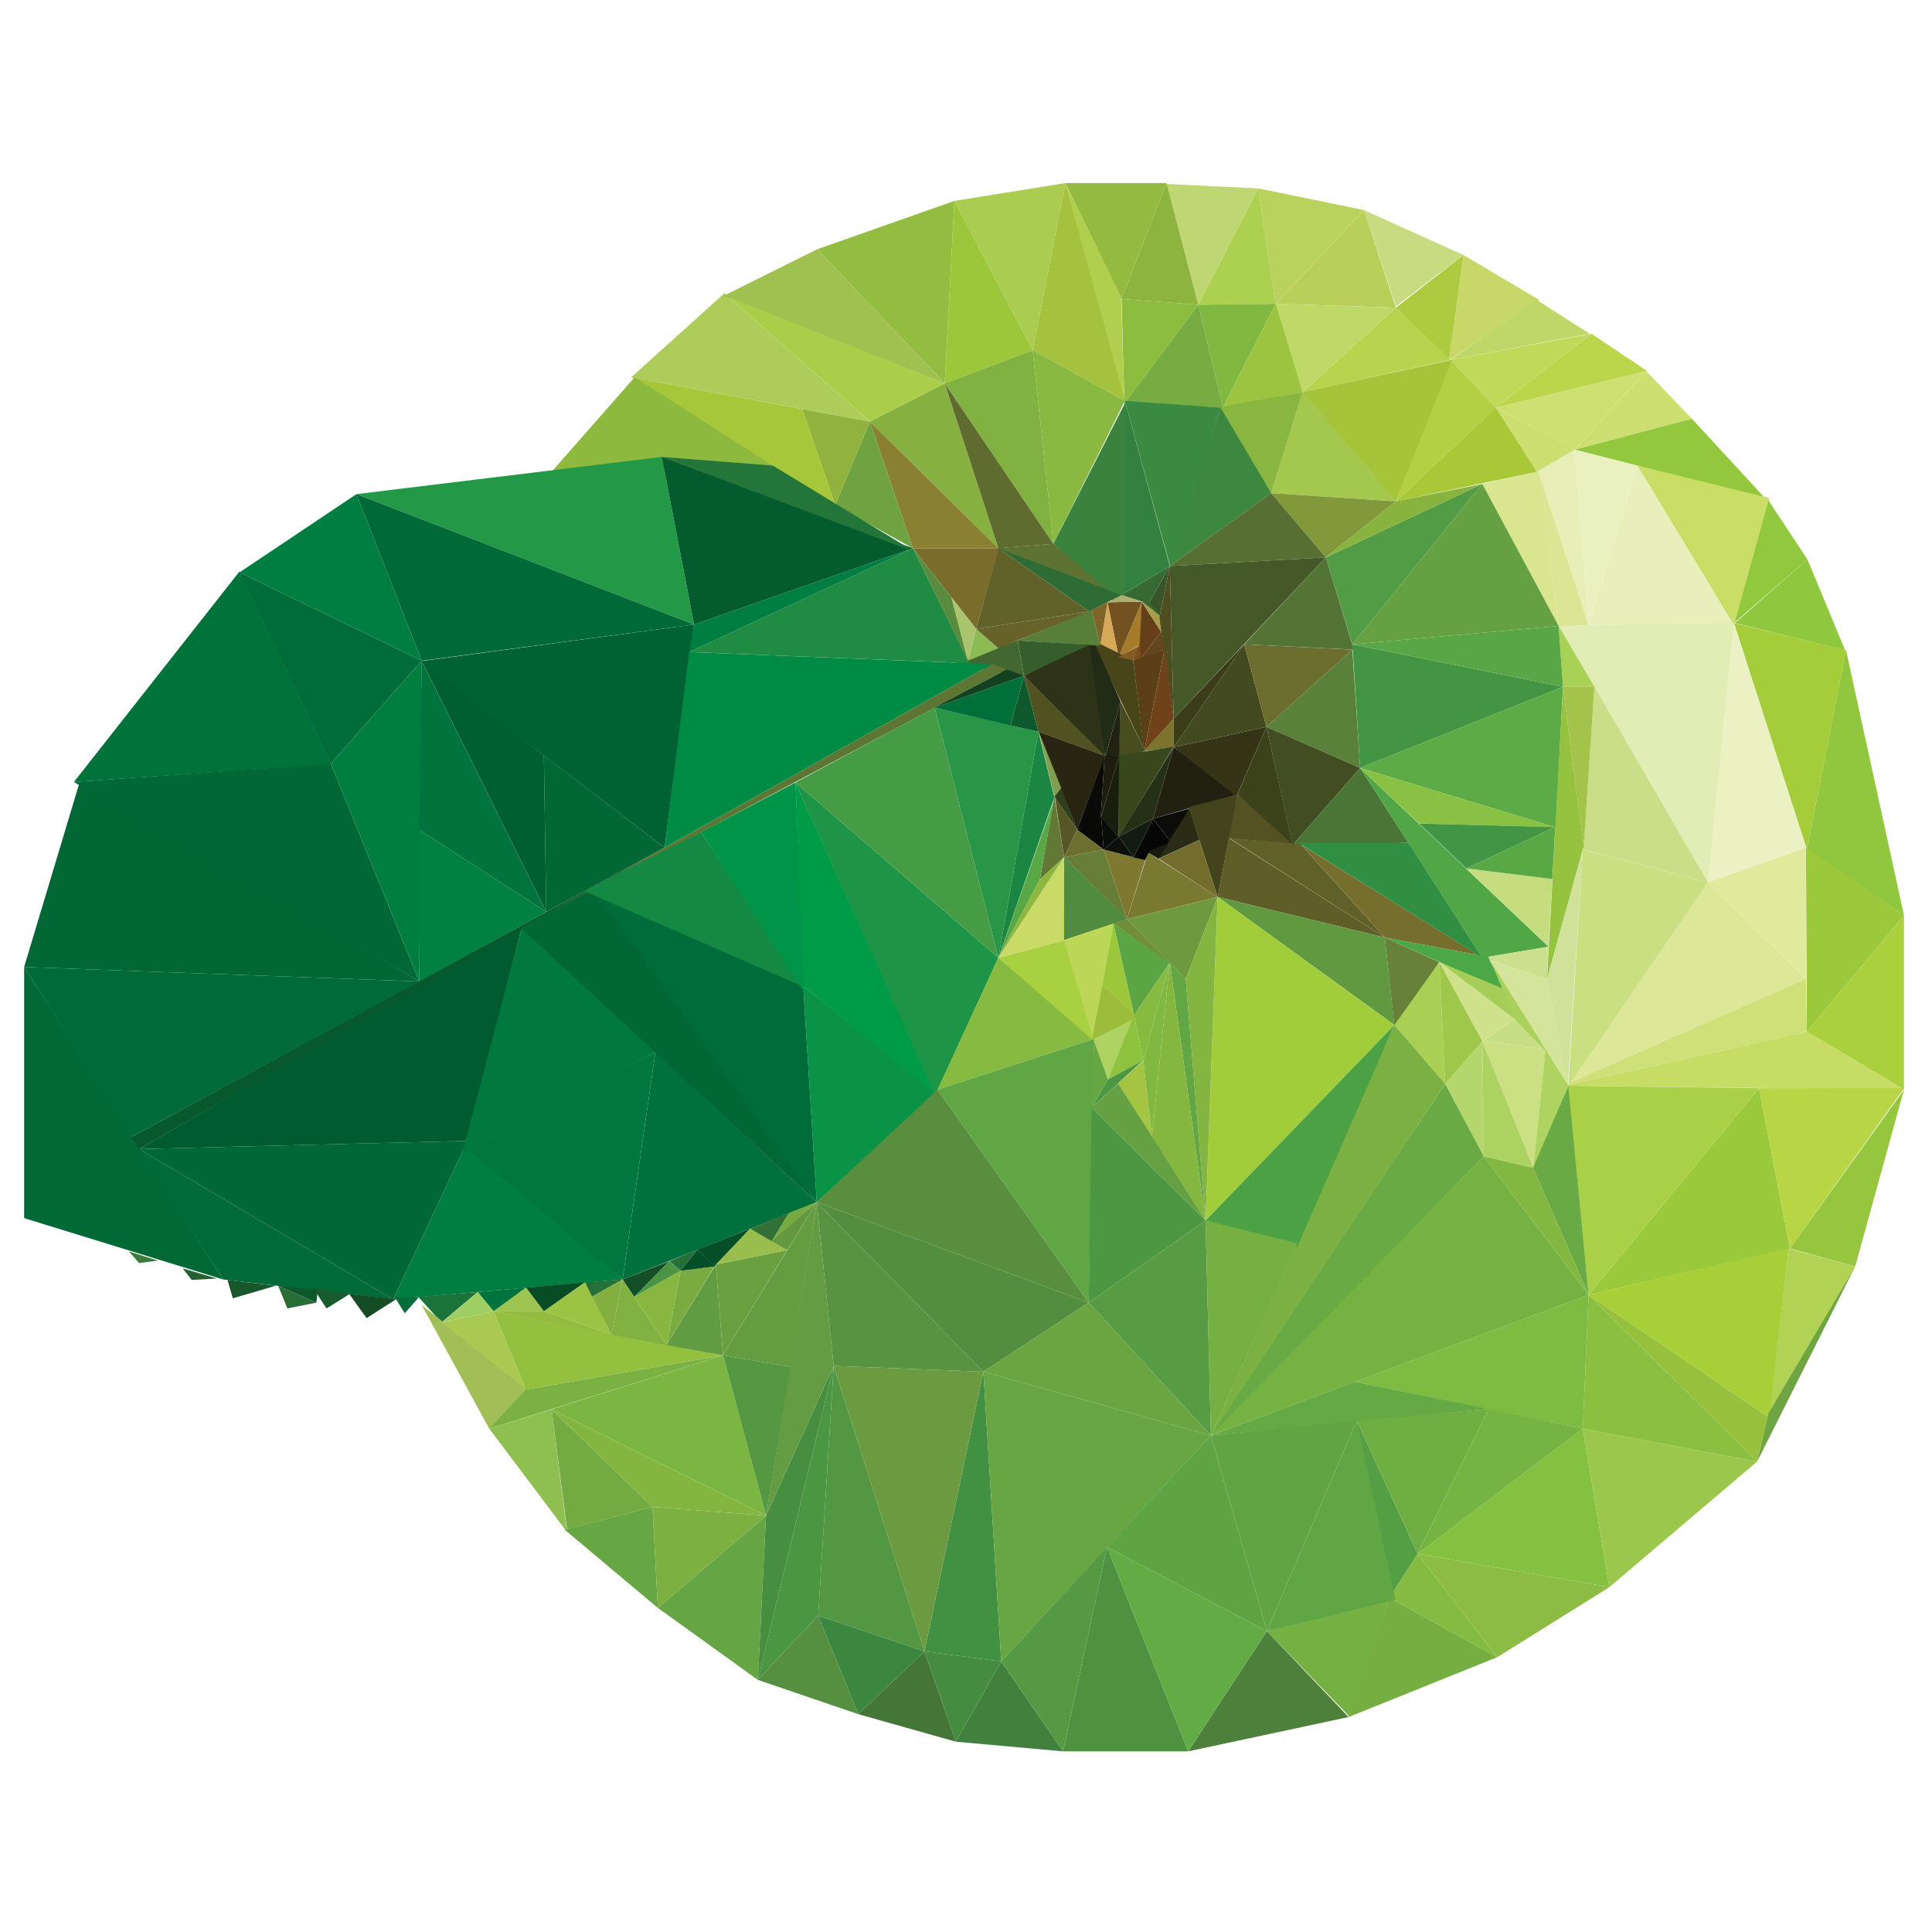 <?xml version="1.0" encoding="utf-8"?>
<!-- Generator: Adobe Illustrator 17.0.0, SVG Export Plug-In . SVG Version: 6.00 Build 0)  -->
<!DOCTYPE svg PUBLIC "-//W3C//DTD SVG 1.1//EN" "http://www.w3.org/Graphics/SVG/1.1/DTD/svg11.dtd">
<svg version="1.1" id="Layer_1" xmlns="http://www.w3.org/2000/svg" xmlns:xlink="http://www.w3.org/1999/xlink" x="0px" y="0px"
	 width="400px" height="400px" viewBox="0 0 400 400" enable-background="new 0 0 400 400" xml:space="preserve">
<polygon fill="#C7D868" points="303,52.8 300,74.6 318.7,62.1 "/>
<polygon fill="#AECA41" points="289,63.7 300,74.6 303,52.8 "/>
<polygon fill="#BFD768" points="318.2,62.1 300.3,74.5 329.1,69.1 "/>
<polygon fill="#C1D959" points="300.3,74.5 309.7,84.4 329.5,69.1 "/>
<polygon fill="#BBD64B" points="329.5,69.1 309.7,84.4 341,76.8 "/>
<polygon fill="#CEDF72" points="340.8,76.8 326,93.1 350.3,86.7 "/>
<polygon fill="#CDDF70" points="309.7,84.4 318.2,97.7 326.1,93.1 "/>
<polygon fill="#CFE073" points="309.7,84.4 326,93.1 340.8,76.8 "/>
<polygon fill="#C8DB81" points="282.4,43.5 289,63.4 303,52.8 "/>
<polygon fill="#B9CF59" points="282.4,43.5 264.1,62.9 289,63.7 "/>
<polygon fill="#BED968" points="263.7,62.9 269.7,81.2 289,63.7 "/>
<polygon fill="#B8D44E" points="289,63.7 269.7,81.2 300.3,74.5 "/>
<polygon fill="#B3CF44" points="300.3,74.5 289,103.8 309.7,84.4 "/>
<polygon fill="#A6C43A" points="269.6,81.2 289,103.8 300.6,74.5 "/>
<polygon fill="#A9C838" points="309.7,84.4 289,103.8 318.2,97.7 "/>
<polygon fill="#B8D25D" points="260.5,39 264.1,62.9 282.4,43.5 "/>
<polygon fill="#BFD773" points="241.8,38.1 241.5,38.1 248.1,63.1 260.5,39 "/>
<polygon fill="#ACD04F" points="260.5,39 248.1,63.1 264.1,62.9 "/>
<polygon fill="#80B841" points="248.1,63.1 253.2,84.4 264.1,62.9 "/>
<polygon fill="#9DC441" points="264.1,62.9 253.2,84.4 269.7,81.2 "/>
<polygon fill="#A4C74D" points="269.7,81.2 263.2,102.1 289.1,103.8 "/>
<polygon fill="#89B640" points="251.8,84.4 263.2,102.1 269.7,81.2 "/>
<polygon fill="#81993B" points="263.2,102.1 274.5,115.4 289,103.8 "/>
<polygon fill="#94BA3F" points="220.6,37.9 232.2,61.9 241.5,37.9 "/>
<polygon fill="#8CB43E" points="241.5,37.9 232.2,61.9 248.1,63.1 "/>
<polygon fill="#8CBD3F" points="232.2,61.9 232.8,83.5 248.1,63.1 "/>
<polygon fill="#77AC42" points="248.1,63.1 232.8,83.5 253.2,84.4 "/>
<polygon fill="#B0CF4F" points="232.1,61.4 220.6,37.9 232.8,83.5 "/>
<polygon fill="#AACC51" points="197.6,41.6 213.8,72.5 220.6,37.9 "/>
<polygon fill="#93BD41" points="169.2,51.6 195.6,79.4 197.6,41.6 "/>
<polygon fill="#AECC59" points="150,60.7 130.7,78.1 180.1,87.3 "/>
<polygon fill="#A0C04F" points="169.2,51.6 149.7,61.3 195.6,79.4 "/>
<polygon fill="#AACE49" points="150.9,61.5 180.1,87.3 195.6,79.4 "/>
<polygon fill="#9DC73B" points="197.6,41.6 195.6,79.4 213.8,72.5 "/>
<polygon fill="#86B03F" points="195.6,79.4 180.1,87.3 206.7,113.5 "/>
<polygon fill="#81B140" points="213.8,72.5 195.6,79.4 218.1,112.6 "/>
<polygon fill="#A5C23F" points="220.6,37.9 213.8,72.5 232.9,83 "/>
<polygon fill="#3D8840" points="252.7,84.4 242.2,117.2 263.2,102.1 "/>
<polygon fill="#576F32" points="263.2,102.1 242.2,117.2 274.5,115.4 "/>
<polygon fill="#445828" points="242.2,117.2 243,148.8 274.5,115.4 "/>
<polygon fill="#3A8A41" points="232.9,83 242.4,117.7 252.7,84.4 "/>
<polygon fill="#396932" points="232.2,123.2 237.8,125 242.2,117.2 "/>
<polygon fill="#33813E" points="232.9,83 232.2,123.2 242.2,117.2 "/>
<polygon fill="#89B940" points="213.8,72.5 218.1,112.6 232.9,83 "/>
<polygon fill="#3A823E" points="218.1,112.6 232.9,126.1 233,83.3 "/>
<polygon fill="#606B2F" points="195.6,79.4 206.7,113.5 218.1,112.6 "/>
<polygon fill="#5E7333" points="218.1,112.6 206.3,113.5 233,125.4 "/>
<polygon fill="#4F4E20" points="242.2,117.2 240,128 243,148.8 "/>
<polygon fill="#375528" points="237.8,125 240,128 242.2,117.2 "/>
<polygon fill="#92C73E" points="350.3,86.7 326,93.1 365.4,103.1 "/>
<polygon fill="#8FC73F" points="374.2,115.8 359.2,129 382,134.6 "/>
<polygon fill="#91C83E" points="365.8,103.1 359,129 374.2,115.8 "/>
<polygon fill="#C9DD67" points="339,96.4 359,129.5 366.3,103.1 "/>
<polygon fill="#A4CD39" points="359,129 374.1,175.9 382.2,134.6 "/>
<polygon fill="#91C73E" points="382.2,134.6 374.1,175.9 394.2,189.5 "/>
<polygon fill="#9CC83B" points="373.9,175.5 374.1,213.6 394.2,189.5 "/>
<polygon fill="#EAF1C1" points="326,93.1 328.9,129.5 339,96.4 "/>
<polygon fill="#E9EFBA" points="339,96.4 328.9,129.5 359,129.5 "/>
<polygon fill="#E2ECB5" points="322.7,129.6 353.6,183.2 359,129 "/>
<polygon fill="#EBF1C3" points="359,129 353.6,182.7 373.9,175.5 "/>
<polygon fill="#E0E99C" points="353.6,182.7 373.9,202.7 373.9,175.5 "/>
<polygon fill="#CADE87" points="330.1,142.2 327.8,175.9 353.6,182.7 "/>
<polygon fill="#DCE797" points="353.6,182.7 324.6,224.8 373.9,202.7 "/>
<polygon fill="#D0E078" points="373.9,202.7 323.8,224.8 374.1,213.6 "/>
<polygon fill="#ABD03E" points="374.1,213.6 394.2,225.6 394.2,189.5 "/>
<polygon fill="#C7DC65" points="374.1,213.6 323.8,224.8 394.2,225.6 "/>
<polygon fill="#60622A" points="206.7,113.5 202.1,130.2 225.5,126.6 "/>
<polygon fill="#2F6C35" points="206.7,113.5 225.5,126.6 232.2,123.2 "/>
<polygon fill="#7A6C2B" points="189,113.5 202.1,130.2 206.8,113.5 "/>
<polygon fill="#898131" points="180.1,87.3 189,113.5 206.7,113.5 "/>
<polygon fill="#6FA241" points="180.1,87.3 172.9,104.6 189,113.5 "/>
<polygon fill="#91B33D" points="166.1,84.7 172.9,104.6 180.1,87.3 "/>
<polygon fill="#A6C739" points="166.1,84.7 130.7,78.1 172.9,104.6 "/>
<polygon fill="#8DB93F" points="131.4,78.1 114,97.9 160,96.4 "/>
<polygon fill="#A57C2C" points="231.6,136 236.1,133.5 236.4,124.6 "/>
<polygon fill="#643F18" points="236.4,124.6 235.8,136.8 240.4,130.8 "/>
<polygon fill="#735120" points="229.3,124.7 231.6,136 236.4,124.6 "/>
<polygon fill="#ABB071" points="232.2,123.2 229.3,124.7 236.4,124.6 "/>
<polygon fill="#63461B" points="240.4,130.8 236.1,136.4 241.1,134.5 "/>
<polygon fill="#376832" points="238.1,124.8 236.4,124.6 240,127.3 "/>
<polygon fill="#A89D4C" points="240,127.3 236.4,124.6 240.4,130.8 "/>
<polygon fill="#D6A95A" points="229.3,124.7 227.8,133.7 231.6,136 "/>
<polygon fill="#7F6628" points="226,126.3 227.8,133.7 229.3,124.7 "/>
<polygon fill="#70421A" points="241.1,134.5 236.9,155.5 243,148.8 "/>
<polygon fill="#5A3F17" points="234.6,136.7 236.9,155.5 241.1,134.5 "/>
<polygon fill="#48451A" points="234.6,136.7 225.9,132.4 236.9,155.1 "/>
<polygon fill="#484D20" points="232,145.2 231.6,156.8 237.1,155.5 "/>
<polygon fill="#7C732E" points="236.8,155.5 243,154.7 243,148.8 "/>
<polygon fill="#39471D" points="231.6,156.4 231.6,173.3 243,154.6 "/>
<polygon fill="#263017" points="231.6,173.2 238.7,169.5 243,154.7 "/>
<polygon fill="#131C10" points="231.6,173.2 234.7,177.5 238.7,169.5 "/>
<polygon fill="#191E11" points="227.9,169.3 231.6,173.2 231.7,156.5 "/>
<polygon fill="#0D0F0A" points="231.6,173.2 228.5,175.9 234.7,177.5 "/>
<polygon fill="#050605" points="238.7,169.5 234.7,177.5 242.6,174.5 "/>
<polygon fill="#0C0D0A" points="238.7,169.5 242.6,174.5 246.3,167.4 "/>
<polygon fill="#2B2C16" points="246.3,167.4 239.6,177.9 248.3,173.9 "/>
<polygon fill="#0A0B08" points="223,171.8 227.9,169.5 228.7,156.5 "/>
<polygon fill="#090B08" points="228,169.3 228.5,175.9 231.6,173.2 "/>
<polygon fill="#090907" points="228,169.2 223,171.8 228.5,175.9 "/>
<polygon fill="#202313" points="228.8,156.8 231.7,156.5 232,145.2 "/>
<polygon fill="#1C1D10" points="228.7,156.5 227.9,169.3 231.7,156.5 "/>
<polygon fill="#212011" points="243,154.7 238.7,169.5 256.2,164.5 "/>
<polygon fill="#353417" points="243,154.7 256,164.9 262.2,150.5 "/>
<polygon fill="#434A1F" points="257.6,133.4 243,154.7 262.2,150.5 "/>
<polygon fill="#3A3D18" points="243,148.8 243,154.7 257.6,133.4 "/>
<polygon fill="#545222" points="256.2,164.5 254,173.5 268.2,174.8 "/>
<polygon fill="#3B421A" points="262.2,150.5 256.2,164.5 267.6,174.8 "/>
<polygon fill="#6B6E2E" points="257.6,133.4 262.2,150.5 280,134.5 "/>
<polygon fill="#59813A" points="280,134.5 262.2,150.5 281.6,159 "/>
<polygon fill="#424E22" points="262.2,150.5 267.6,175 281.6,159 "/>
<polygon fill="#4B7536" points="281.6,159 267.6,175 291.6,174.5 "/>
<polygon fill="#E7EEB8" points="326,93.2 318.2,97.7 328.9,129.5 "/>
<polygon fill="#DBE594" points="318.2,96.9 322.7,129.6 328.9,129.5 "/>
<polygon fill="#DAE68F" points="318.4,97.6 306.9,100.2 322.7,129.6 "/>
<polygon fill="#65A143" points="306.9,100.2 280,133.4 322.7,129.6 "/>
<polygon fill="#519C44" points="274.5,115.4 280,133.4 306.9,100.2 "/>
<polygon fill="#88B33F" points="289,103.8 274.5,115.4 306.9,100.2 "/>
<polygon fill="#547435" points="274.5,115.4 257.6,133.4 280.3,134.5 "/>
<polygon fill="#449543" points="280,133.4 281.6,159 323.6,142.2 "/>
<polygon fill="#5DAB46" points="281.6,159 322.1,171.3 323.6,142.2 "/>
<polygon fill="#A9D155" points="322.7,129.6 323.6,142.2 330.1,142.2 "/>
<polygon fill="#58A645" points="322.7,129.6 280,133.4 323.6,142.2 "/>
<polygon fill="#A3C34B" points="323.6,142.2 327.9,175.2 330.1,142.2 "/>
<polygon fill="#96C33F" points="323.6,142.2 320.3,202.7 327.9,175.2 "/>
<polygon fill="#C9DF81" points="327.7,175.9 324.7,224.8 353.6,182.7 "/>
<polygon fill="#51A746" points="281.6,159 306.9,198.3 320.6,196 "/>
<polygon fill="#308F43" points="291.6,174.5 268.8,174.5 306.9,198.3 "/>
<polygon fill="#43441B" points="246.1,167.1 252.1,185.7 256.2,164.5 "/>
<polygon fill="#5F5E28" points="254.4,173.5 252.1,185.7 286.7,194.1 "/>
<polygon fill="#606029" points="269.3,174.8 254.5,173.5 286.7,194.1 "/>
<polygon fill="#2E3217" points="226.3,132.5 212,139.9 228.8,156.8 "/>
<polygon fill="#212B16" points="225,129.5 228.8,156.8 232,145.2 "/>
<polygon fill="#577F39" points="226,126.3 210.7,132.6 227.8,133.7 "/>
<polygon fill="#365D2C" points="210.7,132.6 212,139.9 225.5,133.5 "/>
<polygon fill="#426730" points="210.7,132.6 197,137.5 212,139.9 "/>
<polygon fill="#10592D" points="212,139.9 209.2,150.2 215,151.5 "/>
<polygon fill="#006936" points="5,200.2 5,252.2 46.2,264.9 "/>
<polygon fill="#006A38" points="28.8,237.9 46.2,264.9 81.4,269 "/>
<polygon fill="#007E41" points="96.8,236.2 81.4,269 128.9,264.9 "/>
<polygon fill="#00703C" points="135.7,217.8 128.9,264.9 169.1,248.9 "/>
<polygon fill="#0A9246" points="166.3,204.1 169.1,248.9 193.8,226.3 "/>
<polygon fill="#00773E" points="96.8,237.9 128.9,264.9 135.7,217.8 "/>
<polygon fill="#006736" points="28.8,237.9 81.4,269 96.8,236.2 "/>
<polygon fill="#005C30" points="28.8,237.9 96.8,236.2 108,192.1 "/>
<polygon fill="#07582D" points="27.2,235.4 28.8,237.9 136.9,175.9 "/>
<polygon fill="#5D7634" points="205.4,137.5 108,192.1 208.4,138.6 "/>
<polygon fill="#00783E" points="108,192.1 95.6,239.2 135.7,217.8 "/>
<polygon fill="#006C39" points="166.3,204.1 121.6,184 169.1,248.9 "/>
<polygon fill="#006735" points="122.8,184 107.8,192.1 169.1,248.9 "/>
<polygon fill="#006735" points="16.5,161.9 5,200.2 86.8,203.2 "/>
<polygon fill="#006B38" points="5,200.2 27.2,235.4 86.8,203.2 "/>
<polygon fill="#239847" points="137,94.6 73.8,102.3 143.7,129.3 "/>
<polygon fill="#00733B" points="49.6,118.3 15.3,161.9 68.6,158.2 "/>
<polygon fill="#007E41" points="73.8,102.3 49.6,118.5 87.3,136.8 "/>
<polygon fill="#006233" points="87,136.9 137.6,175.5 143.7,129.3 "/>
<polygon fill="#006938" points="73.8,102.3 87.3,136.8 143.7,129.3 "/>
<polygon fill="#008B45" points="142.7,135 137.6,175.5 205.4,137.5 "/>
<polygon fill="#1F8B43" points="189,113.5 142.7,135 200.7,137.3 "/>
<polygon fill="#007E41" points="143.7,129.3 142.7,135 189,113.5 "/>
<polygon fill="#045B2E" points="137,94.6 143.7,129.3 189,113.5 "/>
<polygon fill="#23753A" points="160,96.4 137,94.6 189.5,114.3 "/>
<polygon fill="#289646" points="193.5,146.5 206.7,198.3 215,151.5 "/>
<polygon fill="#1E9446" points="164.7,162 193.5,227 206.7,198.3 "/>
<polygon fill="#459C45" points="193.5,146.5 164.7,162 206.7,198.3 "/>
<polygon fill="#138943" points="145.1,172.3 121,184.5 166.1,204.2 "/>
<polygon fill="#009B49" points="164.7,162 166.3,204.1 193.4,226.3 "/>
<polygon fill="#009449" points="164.7,162 145.1,172.3 166.6,205.6 "/>
<polygon fill="#1A8642" points="215,151.5 206.7,198.3 218.3,165.1 "/>
<polygon fill="#1A743A" points="86.6,268.5 91.4,273.8 98.9,267.5 "/>
<polygon fill="#00743C" points="98.9,267.5 102.2,271.5 108.9,266.6 "/>
<polygon fill="#084C26" points="108.9,266.6 112.6,271.5 121.1,265.5 "/>
<polygon fill="#247038" points="121.1,265.5 122.5,268.5 128.9,264.9 "/>
<polygon fill="#134E27" points="128.9,264.9 131.3,268.5 138.6,261.1 "/>
<polygon fill="#247038" points="138.6,261.1 140.9,263.1 144.4,258.7 "/>
<polygon fill="#044F28" points="144.4,258.7 147.9,262.2 155.3,254.4 "/>
<polygon fill="#317138" points="155.3,254.4 159.7,257.1 163.4,251.1 "/>
<polygon fill="#A1BF56" points="87.3,270.2 101.3,295.8 110.2,288.2 "/>
<polygon fill="#AAC952" points="102.2,271.5 91.5,273.8 108.9,287.7 "/>
<polygon fill="#9FCE62" points="98.9,267.5 91.5,273.8 102.2,271.5 "/>
<polygon fill="#9BC550" points="108.9,266.6 102.2,271.5 112.6,271.5 "/>
<polygon fill="#94C040" points="102.2,271.5 108.9,287.7 149.7,280.6 "/>
<polygon fill="#7AB142" points="108.9,287.7 101.3,295.8 149.7,280.6 "/>
<polygon fill="#90BF51" points="114.2,291.8 101.3,295.8 117.4,317.2 "/>
<polygon fill="#67A743" points="135.1,312 116.9,316.7 136.2,332.9 "/>
<polygon fill="#66A543" points="136.2,332.9 156.9,347.8 158.6,313.8 "/>
<polygon fill="#568F40" points="169.4,334.5 156.9,347.8 177.7,354.9 "/>
<polygon fill="#447638" points="191.4,341.9 177.7,354.9 197.9,360.6 "/>
<polygon fill="#41813D" points="207.3,344 197.9,360.6 220.1,362.6 "/>
<polygon fill="#429042" points="203.6,284 191.4,341.9 207.3,344 "/>
<polygon fill="#468C40" points="191.4,341.9 197.9,360.6 207.3,344 "/>
<polygon fill="#6C9A40" points="172.6,282.8 191.4,341.9 203.6,284 "/>
<polygon fill="#549743" points="172.6,282.8 169.4,334.5 191.4,341.9 "/>
<polygon fill="#3C8740" points="169.4,334.5 177.7,354.9 191.4,341.9 "/>
<polygon fill="#4A9643" points="156.9,347.8 169.4,334.5 172.6,282.8 "/>
<polygon fill="#478E41" points="158.6,313.8 156.9,347.8 172.6,282.8 "/>
<polygon fill="#7CB141" points="135.1,312 136.2,332.9 158.6,313.8 "/>
<polygon fill="#7CB642" points="149.7,280.6 114.2,291.8 158.6,313.8 "/>
<polygon fill="#73AA42" points="114.2,291.8 117.4,316.6 135.1,312 "/>
<polygon fill="#84B541" points="114.2,291.8 135.1,312 158.6,313.8 "/>
<polygon fill="#82AF40" points="122.5,268.5 126.6,276.3 128.9,264.9 "/>
<polygon fill="#9BC344" points="121.1,265.5 112.6,271.5 126.6,276.3 "/>
<polygon fill="#94BB3E" points="112.6,271.5 102.2,271.5 126.6,276.3 "/>
<polygon fill="#81B140" points="128.9,264.9 126.6,276.3 138,278.5 "/>
<polygon fill="#7AAB41" points="140.9,263.1 138,278.5 147.9,262.2 "/>
<polygon fill="#88B640" points="131.3,268.5 138,278.5 140.9,263.1 "/>
<polygon fill="#499543" points="138.6,261.1 131.3,268.5 140.9,263.1 "/>
<polygon fill="#619B42" points="148.2,261.8 138,278.5 149.7,280.6 "/>
<polygon fill="#639C42" points="169.1,248.9 158.6,313.8 172.6,282.8 "/>
<polygon fill="#639C41" points="149.7,280.6 163.7,283 169.1,248.9 "/>
<polygon fill="#639740" points="159.4,257.1 163,258.8 169.1,248.9 "/>
<polygon fill="#6BA041" points="148.2,261.8 149.7,280.6 163,258.8 "/>
<polygon fill="#9ABE4D" points="155.3,254.4 148.2,261.8 163,258.8 "/>
<polygon fill="#76AB42" points="163.4,251.1 159.7,257.1 169.1,248.9 "/>
<polygon fill="#515222" points="212,139.9 215,151.5 228.8,156.5 "/>
<polygon fill="#282513" points="215,151.5 223,171.8 228.8,156.5 "/>
<polygon fill="#2E3F1B" points="219.7,163.1 218.3,164.9 223,171.8 "/>
<polygon fill="#809E4E" points="215.1,151.6 218.3,164.9 219.7,163.1 "/>
<polygon fill="#575725" points="218.4,165 220.3,177.5 223,171.8 "/>
<polygon fill="#627835" points="218.3,164.9 215.3,182.1 220.3,177.5 "/>
<polygon fill="#59A846" points="206.7,198.3 215.3,182.1 218.2,165.7 "/>
<polygon fill="#797931" points="237.7,176.5 233.3,190.3 252.1,185.7 "/>
<polygon fill="#726D2C" points="248.3,173.9 239.9,177.8 252.1,185.7 "/>
<polygon fill="#1A1A0E" points="237.3,176.3 239.9,177.8 241.8,174.8 "/>
<polygon fill="#7F7830" points="228.5,175.9 233.3,190.3 237.1,178.1 "/>
<polygon fill="#050605" points="234.6,177.5 237.1,178.1 238.1,175.9 "/>
<polygon fill="#6F993F" points="233.3,190.3 245.5,202.7 252.1,185.7 "/>
<polygon fill="#667E37" points="228.5,175.9 220.3,177.5 233.3,190.3 "/>
<polygon fill="#6C702F" points="223,171.8 220.3,177.5 228.5,175.9 "/>
<polygon fill="#508B3F" points="220.3,177.5 220.1,194.7 233.4,190.3 "/>
<polygon fill="#BCD758" points="220.1,194.7 226.4,215.6 230.5,191.2 "/>
<polygon fill="#728E3B" points="233.3,190.3 230.5,191.2 242.9,200 "/>
<polygon fill="#5BA545" points="230.5,191.2 234.8,210.2 242.2,199.3 "/>
<polygon fill="#9CC73B" points="230.5,191.2 228.3,203.8 234.8,210.2 "/>
<polygon fill="#9CBD3C" points="228.3,203.8 226,215.6 235.4,210.7 "/>
<polygon fill="#AFD363" points="226,215.3 229.4,223.5 234.8,211 "/>
<polygon fill="#A5C542" points="236.7,219.6 231.5,224.3 238.5,235.4 "/>
<polygon fill="#549F44" points="280.9,294.1 287.7,330.8 293.5,321.7 "/>
<polygon fill="#C6DE86" points="313.6,211 306.9,215.6 320,217.2 "/>
<polygon fill="#CBDF83" points="306.9,215.6 317.4,242.2 320,217.2 "/>
<polygon fill="#AED360" points="320,217.2 317.4,242.2 324.7,224.7 "/>
<polygon fill="#D0E29A" points="320.3,202.7 324.6,224.8 327.7,175.9 "/>
<polygon fill="#CBE08F" points="306.9,198.3 320.3,202.7 320.6,196 "/>
<polygon fill="#4CA847" points="308.1,198.1 286.7,194.1 311.7,205.3 "/>
<polygon fill="#766E2D" points="269.4,174.9 286.7,194.1 306,197.7 "/>
<polygon fill="#D4E59B" points="320.3,202.7 308.4,198.8 324.7,224.7 "/>
<polygon fill="#A9D15B" points="308.8,199.3 313.6,211 320.6,218.2 "/>
<polygon fill="#CFE28B" points="298,199.2 306.9,215.6 313.6,211 "/>
<polygon fill="#A4CE57" points="311.7,204.9 298,199.2 313.6,211 "/>
<polygon fill="#678138" points="286.7,194.1 288.7,212.5 298,199.2 "/>
<polygon fill="#A9CF54" points="298,199.2 288.7,212.2 299.2,224.4 "/>
<polygon fill="#B4D66C" points="306.9,215.6 299.2,224.4 307.2,239.4 "/>
<polygon fill="#9FC74A" points="298,199.2 299.2,224.4 306.9,215.6 "/>
<polygon fill="#ACD262" points="306.9,215.6 307.2,239.4 317.4,241.8 "/>
<polygon fill="#69AA44" points="299.2,224.4 250.5,297.2 252.3,296 307.2,239.4 "/>
<polygon fill="#76B242" points="307.2,239.4 250.7,297.2 328.9,268.1 "/>
<polygon fill="#9BC93C" points="364.2,225.3 328.9,268.1 370.6,258.5 "/>
<polygon fill="#A9D047" points="324.6,224.8 328.9,268.1 364.2,225.3 "/>
<polygon fill="#69AA44" points="324.7,224.8 317.4,241.8 328.9,268.1 "/>
<polygon fill="#82B741" points="317.4,241.8 307.2,239.4 328.9,268.1 "/>
<polygon fill="#B8D545" points="364.2,225.3 370.6,258.5 394.2,225.3 "/>
<polygon fill="#95C63D" points="370.6,258.5 384.1,262.2 394.2,225.6 "/>
<polygon fill="#B1D254" points="370.3,258.5 366.3,292.7 384.1,262.2 "/>
<polygon fill="#9CC74D" points="327.7,295.8 333.2,328.6 363.8,302.6 "/>
<polygon fill="#8CBC43" points="293.5,321.7 310,343.1 333.2,328.6 "/>
<polygon fill="#76AE42" points="287.7,330.8 279.2,355.5 310,343.1 "/>
<polygon fill="#84BB43" points="293.5,321.7 287.7,330.8 310,343.1 "/>
<polygon fill="#4D803B" points="262.3,337.7 246,362.6 279.2,355.5 "/>
<polygon fill="#75B043" points="262.3,337.7 279.5,355.5 287.7,330.8 "/>
<polygon fill="#619941" points="286.7,194.1 252.1,185.7 288.7,212.2 "/>
<polygon fill="#7BB142" points="288.7,212.2 250.7,297.2 299.2,224.4 "/>
<polygon fill="#A1CD3B" points="252.1,185.7 249.6,252.7 288.7,212.2 "/>
<polygon fill="#4CA145" points="249.6,252.7 268.6,258.1 288.7,212.2 "/>
<polygon fill="#84B541" points="245.5,202.7 249.6,252.7 252.1,185.7 "/>
<polygon fill="#86BB40" points="234.8,210.2 236.7,219.6 242.2,199.3 "/>
<polygon fill="#8EC23F" points="234.8,210.2 229.4,223.5 236.7,219.6 "/>
<polygon fill="#C9DA67" points="206.7,198.3 220.3,194.7 220.3,177.5 "/>
<polygon fill="#87BA40" points="206.7,198.3 194.1,225.6 226.5,215.1 "/>
<polygon fill="#A9D040" points="220.3,194.7 206.7,198.3 226.5,215.6 "/>
<polygon fill="#60A644" points="194.1,225.6 225.4,269.7 226.5,215.1 "/>
<polygon fill="#598E3F" points="194.1,225.6 169.1,248.9 225.4,269.7 "/>
<polygon fill="#579341" points="169.1,248.9 172.6,282.8 203.6,284 "/>
<polygon fill="#538E40" points="169.1,248.9 203.6,284 225.4,269.7 "/>
<polygon fill="#80B841" points="236.7,219.6 238.5,235.4 242.2,199.3 "/>
<polygon fill="#63A644" points="245.5,202.7 242.2,199.3 249.6,252.7 "/>
<polygon fill="#85B640" points="242.2,199.3 238.5,235.4 249.6,252.7 "/>
<polygon fill="#67A743" points="226.5,215.6 226,229.3 229.4,223.5 "/>
<polygon fill="#4A9743" points="229.4,223.5 226,229.3 236.6,219.6 "/>
<polygon fill="#65A143" points="231.5,224.3 226,229.3 249.6,252.7 "/>
<polygon fill="#4D9743" points="226,229.3 225.4,269.7 249.6,252.7 "/>
<polygon fill="#76AF42" points="249.6,252.7 250.7,297.2 268.6,257.4 "/>
<polygon fill="#579B43" points="249.6,252.7 225.4,269.7 250.7,297.2 "/>
<polygon fill="#68A643" points="203.6,284 207.3,344 250.7,297.2 "/>
<polygon fill="#6AA542" points="225.4,269.7 203.6,284 250.7,297.2 "/>
<polygon fill="#A8CE38" points="328.9,268.1 366.3,293.5 370.3,258.5 "/>
<polygon fill="#6FA442" points="366.1,292.7 363.8,302.6 384.1,262.2 "/>
<polygon fill="#97C13D" points="328.9,268.1 363.8,302.6 366,293.3 "/>
<polygon fill="#8ABF40" points="328.9,268.1 327.7,295.8 363.8,302.6 "/>
<polygon fill="#85C141" points="327.7,295.8 293.5,321.7 333.2,328.6 "/>
<polygon fill="#7EBB42" points="280.5,286.1 327.7,295.8 328.9,268.1 "/>
<polygon fill="#75B343" points="308.2,291.7 293.5,321.7 327.7,295.8 "/>
<polygon fill="#64A944" points="280.5,286.1 250.7,297.2 308.2,291.7 "/>
<polygon fill="#60A444" points="250.7,297.2 262.3,337.7 280.9,294.1 "/>
<polygon fill="#60A644" points="280.9,294.1 262.3,337.7 288.9,331.2 "/>
<polygon fill="#6EAE43" points="280.9,294.1 293.5,321.7 308.2,291.7 "/>
<polygon fill="#4D9141" points="229.2,320.3 220.1,362.6 246,362.6 "/>
<polygon fill="#63AC45" points="229.2,320.3 246,362.6 262.3,337.7 "/>
<polygon fill="#5EA344" points="250.7,297.2 229.2,320.3 262.3,337.7 "/>
<polygon fill="#006836" points="68.5,158.1 15.3,161.9 86.8,203.2 "/>
<polygon fill="#006D38" points="81.7,268.5 83.8,271.9 86.7,268.6 "/>
<polygon fill="#144C25" points="72.3,267.9 75.9,272.9 82,269 "/>
<polygon fill="#185B2E" points="64.8,266.6 67.6,270.9 72.4,267.9 "/>
<polygon fill="#286D36" points="57.6,266.2 59.5,270.9 65.5,269.7 "/>
<polygon fill="#0D572C" points="57.6,266.2 65.5,269.7 65.8,267 "/>
<polygon fill="#18572C" points="47.1,265 48.2,268.8 57.1,266.2 "/>
<polygon fill="#256130" points="37.8,262.6 39.7,265 44.9,264.7 "/>
<polygon fill="#397C3C" points="26.7,259.1 28.8,261.5 32.7,261 "/>
<polygon fill="#006F3A" points="193.5,146.5 209.2,150.2 212,139.9 "/>
<polygon fill="#11411E" points="208.4,138.6 193.5,146.5 212,139.9 "/>
<polygon fill="#8CBA54" points="202.1,130.2 200.4,136.8 206.7,134.2 "/>
<polygon fill="#5A8B3E" points="197,123.7 189,113.5 200.4,136.8 "/>
<polygon fill="#A9C46D" points="197,123.7 200.4,136.8 202.1,130.2 "/>
<polygon fill="#666229" points="202.1,130.2 206.7,134.2 225.5,126.6 "/>
<polygon fill="#8EB73F" points="215.3,182.1 206.7,198.3 220.3,177.5 "/>
<polygon fill="#C5DD7E" points="303.6,179.8 320.6,196 321.4,182 "/>
<polygon fill="#419544" points="293.8,170.5 303.6,179.8 322,171.2 "/>
<polygon fill="#58A946" points="303.6,179.8 321.4,182 322,171.2 "/>
<polygon fill="#89C145" points="281.6,159 293.8,170.5 322.1,171.3 "/>
<polygon fill="#559943" points="207.3,344 220.1,362.6 229.2,320.3 "/>
<polygon fill="#569842" points="149.7,280.6 158.6,313.8 163.7,283 "/>
<polygon fill="#006735" points="112.6,156.4 113.1,188.8 137.6,175.5 "/>
<polygon fill="#005F31" points="112.6,156.4 87.3,136.8 113.1,188.8 "/>
<polygon fill="#006C3A" points="49.6,118.5 68.5,158.1 87.3,136.8 "/>
<polygon fill="#007E3F" points="68.5,158.1 86.8,203.2 87.3,136.8 "/>
<polygon fill="#008141" points="86.8,171.8 86.8,203.2 113.1,188.8 "/>
<polygon fill="#00743C" points="87.3,136.8 86.8,171.8 113.1,188.8 "/>
<polygon fill="#825C24" points="231.5,136 234.6,136.7 235.9,133.7 "/>
<polygon fill="#7D4C1F" points="234.6,136.7 236.1,136.4 236.1,132.8 "/>
<polygon fill="#044F28" points="144.4,258.7 140.9,263.1 148,262.2 "/>
</svg>
